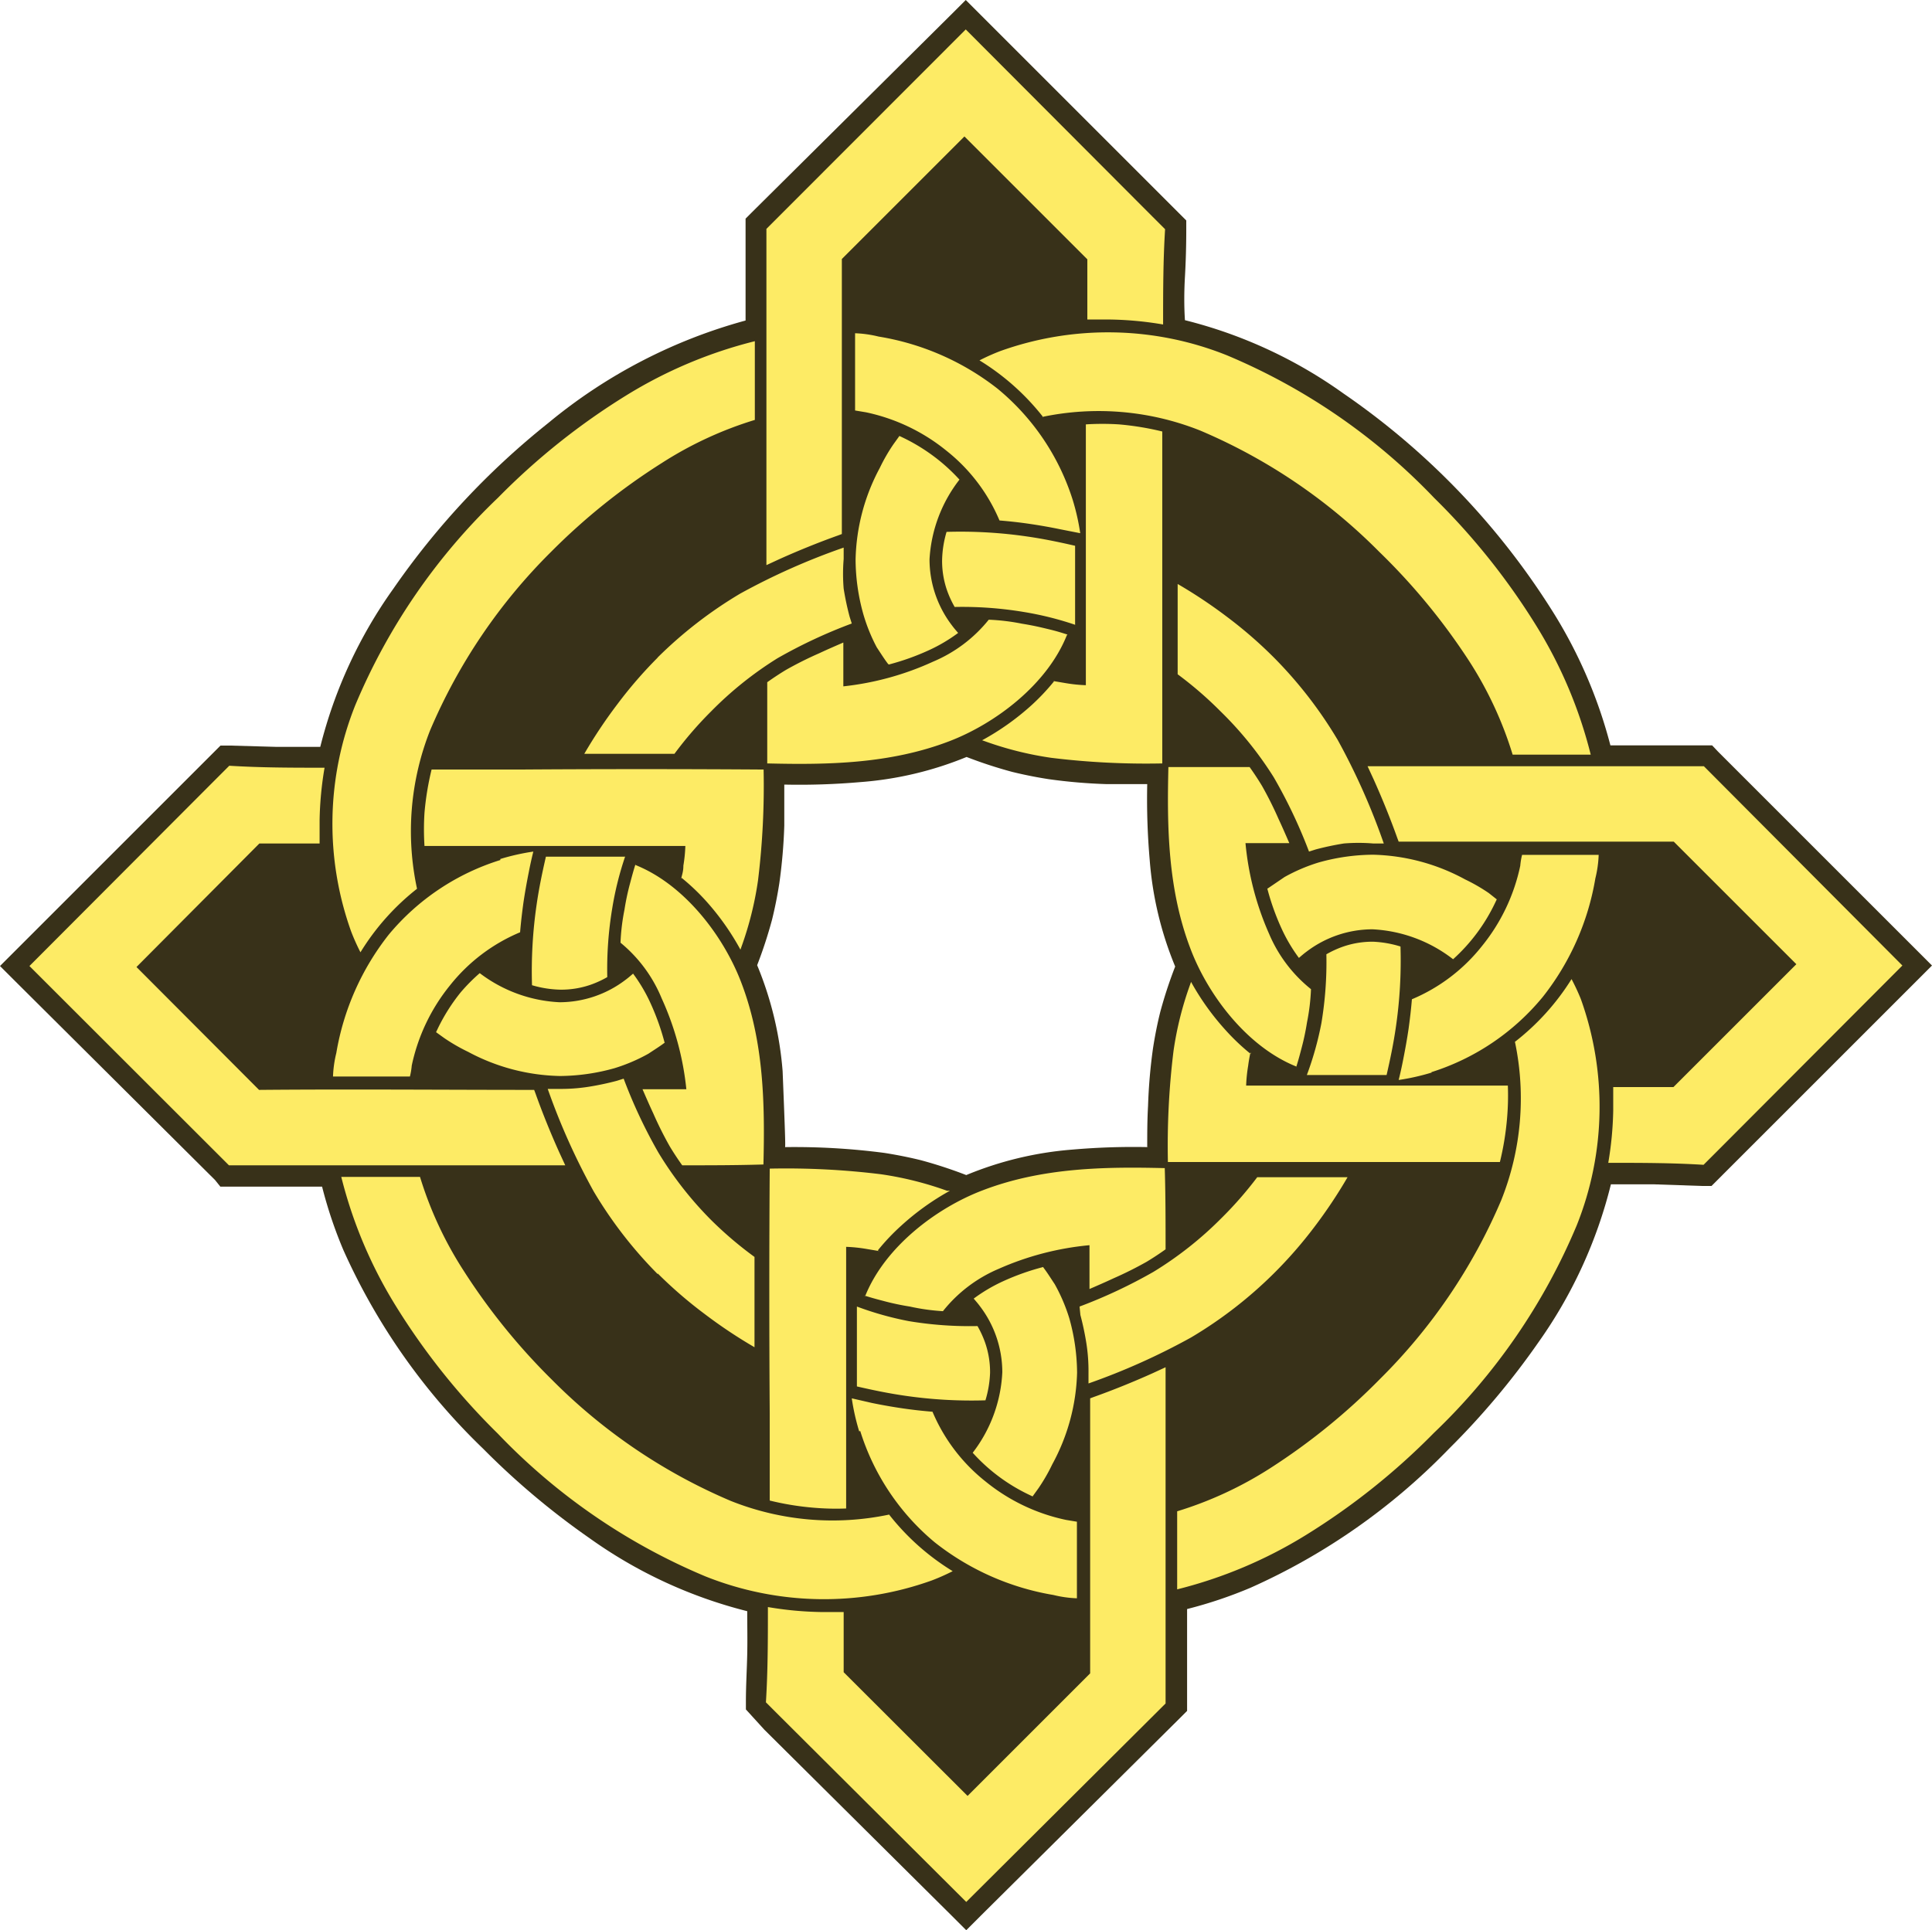 <svg xmlns="http://www.w3.org/2000/svg" viewBox="0 0 116.79 116.71"><title>Depositphotos_2410813_09</title><g data-name="Layer 2"><g data-name="Layer 1"><g data-name="Layer 2"><g data-name="ÎÓÈ 1"><path d="M69.35 69.35c0-.78 0-1.6.05-2.49a32.35 32.35 0 0 1 .3-3.48q.18-1.16.44-2.2a26.74 26.74 0 0 1 .9-2.74A21 21 0 0 1 69.5 52a42.6 42.6 0 0 1-.15-4.59h-2.49a32.25 32.25 0 0 1-3.48-.3c-.77-.12-1.51-.27-2.2-.44a27 27 0 0 1-2.75-.9A21 21 0 0 1 52 47.29a42.54 42.54 0 0 1-4.59.15v2.49a32.13 32.13 0 0 1-.3 3.48c-.12.77-.27 1.51-.44 2.2a27 27 0 0 1-.9 2.75 21 21 0 0 1 1.54 6.41c.15 3.75.17 4.4.15 4.59a41.68 41.68 0 0 1 6 .35c.77.12 1.51.27 2.2.44a27 27 0 0 1 2.75.9 21 21 0 0 1 6.41-1.54 42.52 42.52 0 0 1 4.59-.15zm34.49-23.92l12.06 12.06.89.89-.89.89-11.31 11.31-.75.75-.38.38h-.55l-2.91-.1h-2.62A28.17 28.17 0 0 1 93 81.16a46.34 46.34 0 0 1-5.4 6.43 38.44 38.44 0 0 1-12 8.41 26.52 26.52 0 0 1-3.84 1.29v6.16l-.37.37-12.09 12-.89.89-.89-.89-11.31-11.23-1.12-1.23v-.46c0-1 .06-1.93.08-2.86s0-1.76 0-2.62A28.18 28.18 0 0 1 35.63 93a46.35 46.35 0 0 1-6.43-5.41 38.44 38.44 0 0 1-8.44-12 26.51 26.51 0 0 1-1.29-3.84h-6.15l-.32-.4L.89 59.3 0 58.41l.89-.89L12.2 46.21l.75-.75.38-.38h.55l2.86.08h2.62a28.18 28.18 0 0 1 4.43-9.58 46.94 46.94 0 0 1 9.35-10 31.77 31.77 0 0 1 11.93-6.2v-6.16l.37-.37L57.49.89l.89-.89.89.89L70.58 12.2l.75.75.38.38v.55q0 1.46-.08 2.86t0 2.62a28.16 28.16 0 0 1 9.58 4.43A45 45 0 0 1 94 37.2a28.9 28.9 0 0 1 3.35 7.87h6.15z" fill="#383119"/><path d="M86.55 64.85a13.51 13.51 0 0 1-2 .45q.15-.6.27-1.22.2-1 .33-1.88c.08-.58.15-1.17.2-1.78a10.66 10.66 0 0 0 4.23-3.21 11.44 11.44 0 0 0 2.32-4.86 4.13 4.13 0 0 1 .11-.66h4.63a6.94 6.94 0 0 1-.2 1.42 15.76 15.76 0 0 1-3.18 7.17 14.28 14.28 0 0 1-6.74 4.55zm-10.94-1.12a13.15 13.15 0 0 1-1.51-1.43 15.41 15.41 0 0 1-2.1-2.93l-.06.17a20.27 20.27 0 0 0-1 4 46.94 46.94 0 0 0-.34 6.72h20.07a17.17 17.17 0 0 0 .43-2.62 15.9 15.9 0 0 0 .05-2H75.33a9 9 0 0 1 .12-1.19c.05-.38.09-.56.14-.83zm1-10a14.77 14.77 0 0 0 .85 2.39 9.81 9.81 0 0 0 1.06 1.8c.15-.13.3-.26.45-.37a6.6 6.6 0 0 1 4-1.36A8.63 8.63 0 0 1 87.84 58a10.88 10.88 0 0 0 2.54-3.41l.1-.21L90 54a10.8 10.8 0 0 0-1.44-.83A12.21 12.21 0 0 0 83 51.68a12.35 12.35 0 0 0-3.29.47 10.56 10.56 0 0 0-2.06.88l-1 .68zm26.39-7.4H82.67l.36.78c.55 1.22 1.06 2.5 1.43 3.54l.09.24h16.63l7.41 7.41-7.43 7.43h-3.64v1.41a21 21 0 0 1-.3 3.17c1.93 0 3.84 0 5.76.12l.75-.75L115 58.38zM78.37 64.49c-3-1.2-5.35-4.34-6.4-7.11-1.37-3.58-1.43-7.34-1.34-11h4.91q.4.56.75 1.14a22.18 22.18 0 0 1 1 2c.23.49.45 1 .65 1.46h-2.65a17.51 17.51 0 0 0 1.43 5.49 8.55 8.55 0 0 0 2.53 3.34 12.68 12.68 0 0 1-.24 2 15.22 15.22 0 0 1-.34 1.6c-.14.54-.21.78-.33 1.16zM79 65h4.82c.23-1 .42-1.92.56-2.89a27.84 27.84 0 0 0 .28-4.88 6.51 6.51 0 0 0-1.66-.29 5.42 5.42 0 0 0-1.82.3 6.07 6.07 0 0 0-1 .46 22.42 22.42 0 0 1-.3 4.16A19.39 19.39 0 0 1 79 65zm-2-25.25a25.73 25.73 0 0 1 3.87 5A40.42 40.42 0 0 1 83.65 51H83a10.78 10.78 0 0 0-1.76 0 17.16 17.16 0 0 0-1.7.36l-.41.13A30.53 30.53 0 0 0 77 47a21.61 21.61 0 0 0-3.23-4 22.65 22.65 0 0 0-2.58-2.23v-5.46a29.5 29.5 0 0 1 3 2A26.29 26.29 0 0 1 77 39.75zM91.58 63a16.59 16.59 0 0 1-.83 9.57 33.83 33.83 0 0 1-7.32 10.8 38.3 38.3 0 0 1-6.64 5.4 22.63 22.63 0 0 1-5.63 2.61v4.72a27.41 27.41 0 0 0 7.76-3.27 41.22 41.22 0 0 0 7.76-6.19 37.23 37.23 0 0 0 8.63-12.54 19.3 19.3 0 0 0 .25-13.7 12.93 12.93 0 0 0-.56-1.2 14.53 14.53 0 0 1-3.43 3.8zM51.94 86.55a13.38 13.38 0 0 1-.45-2l1.22.28c.63.13 1.26.24 1.88.33s1.17.15 1.78.2a10.66 10.66 0 0 0 3.21 4.22 11.43 11.43 0 0 0 4.86 2.32l.66.11v4.63a6.94 6.94 0 0 1-1.42-.2 15.77 15.77 0 0 1-7.17-3.18A14.28 14.28 0 0 1 52 86.52zm1.12-10.94a13 13 0 0 1 1.43-1.51 15.45 15.45 0 0 1 2.93-2.1h-.17a20.31 20.31 0 0 0-4-1 46.88 46.88 0 0 0-6.72-.34q-.05 7.38 0 14.77v5.3a17 17 0 0 0 2.62.43 15.83 15.83 0 0 0 2 .05V75.39a9 9 0 0 1 1.19.12l.83.14zm10 1a14.65 14.65 0 0 0-2.4.85 9.85 9.85 0 0 0-1.8 1.06c.13.15.26.3.37.45a6.59 6.59 0 0 1 1.36 4 8.63 8.63 0 0 1-1.79 4.87 10.89 10.89 0 0 0 3.41 2.54l.21.1.36-.5a10.87 10.87 0 0 0 .83-1.44 12.22 12.22 0 0 0 1.5-5.54 12.42 12.42 0 0 0-.47-3.29 10.57 10.57 0 0 0-.88-2.06c-.24-.36-.45-.7-.68-1zm7.4 26.39V82.67l-.78.36c-1.22.55-2.5 1.06-3.54 1.43l-.24.09v16.63l-7.41 7.41-7.49-7.48v-3.64h-1.41a21 21 0 0 1-3.17-.3c0 1.93 0 3.84-.12 5.76l.75.75L58.41 115zM52.3 78.37c1.2-3 4.34-5.35 7.11-6.4 3.58-1.37 7.34-1.43 11-1.34.05 1.64.05 3.27.05 4.91q-.56.4-1.14.75a22.32 22.32 0 0 1-2 1c-.49.23-1 .45-1.46.65v-2.65a17.52 17.52 0 0 0-5.49 1.43A8.56 8.56 0 0 0 57 79.28a12.68 12.68 0 0 1-2-.28 15.22 15.22 0 0 1-1.6-.34c-.54-.14-.78-.21-1.16-.33zm-.5.65v4.81c1 .23 1.92.42 2.89.56a27.9 27.9 0 0 0 4.88.28 6.48 6.48 0 0 0 .28-1.67 5.42 5.42 0 0 0-.3-1.82 6.07 6.07 0 0 0-.46-1 22.36 22.36 0 0 1-4.16-.3A19.33 19.33 0 0 1 51.8 79zM77 77a25.72 25.72 0 0 1-5 3.87 40.45 40.45 0 0 1-6.2 2.78V83a10.82 10.82 0 0 0-.13-1.79 17.16 17.16 0 0 0-.36-1.7l-.05-.51a30.66 30.66 0 0 0 4.47-2.1 21.66 21.66 0 0 0 4.05-3.19A22.85 22.85 0 0 0 76 71.18h5.46a29.44 29.44 0 0 1-2 3A26.24 26.24 0 0 1 77 77zM53.74 91.58a16.59 16.59 0 0 1-9.57-.83 33.83 33.83 0 0 1-10.8-7.32A38.19 38.19 0 0 1 28 76.79a22.61 22.61 0 0 1-2.61-5.63h-4.76a27.4 27.4 0 0 0 3.27 7.76 41.27 41.27 0 0 0 6.19 7.76 37.22 37.22 0 0 0 12.54 8.63 19.31 19.31 0 0 0 13.7.25 12.79 12.79 0 0 0 1.26-.56 14.52 14.52 0 0 1-3.85-3.43zm-23.5-39.64a13.52 13.52 0 0 1 2-.45q-.15.6-.27 1.22-.2 1-.33 1.88c-.08.58-.15 1.17-.2 1.78a10.66 10.66 0 0 0-4.23 3.2 11.45 11.45 0 0 0-2.32 4.86 4.13 4.13 0 0 1-.11.66h-4.65a6.94 6.94 0 0 1 .2-1.42 15.77 15.77 0 0 1 3.18-7.17 14.28 14.28 0 0 1 6.74-4.5zm10.94 1.12a13.08 13.08 0 0 1 1.51 1.43 15.43 15.43 0 0 1 2.07 2.93l.06-.17a20.34 20.34 0 0 0 1-4 47 47 0 0 0 .34-6.72q-7.38-.05-14.77 0h-5.3a17.14 17.14 0 0 0-.43 2.62 15.85 15.85 0 0 0 0 2h15.77a9 9 0 0 1-.12 1.19c0 .38-.09.56-.14.83zm-1 10a14.7 14.7 0 0 0-.85-2.39 9.81 9.81 0 0 0-1.06-1.8c-.15.13-.3.26-.45.37a6.59 6.59 0 0 1-4 1.36A8.64 8.64 0 0 1 29 58.84 11 11 0 0 0 27.85 60a11.27 11.27 0 0 0-1.39 2.2l-.1.21.5.36a11 11 0 0 0 1.44.83 12.21 12.21 0 0 0 5.55 1.46 12.42 12.42 0 0 0 3.29-.47 10.47 10.47 0 0 0 2.06-.88c.36-.24.7-.45 1-.68zm-26.34 7.4h20.33l-.36-.78c-.55-1.22-1.06-2.5-1.43-3.54l-.09-.24c-5.54 0-11.08-.05-16.63 0l-7.41-7.43L15.68 51h3.64v-1.41a20.81 20.81 0 0 1 .3-3.17c-1.93 0-3.84 0-5.76-.12l-.75.75L1.78 58.41zM38.41 52.3c3 1.2 5.35 4.34 6.4 7.11 1.37 3.58 1.43 7.34 1.34 11-1.64.05-3.27.05-4.91.05q-.4-.56-.75-1.14a21.92 21.92 0 0 1-1-2c-.23-.49-.45-1-.65-1.46h2.65A17.5 17.5 0 0 0 40 60.37 8.56 8.56 0 0 0 37.51 57a12.68 12.68 0 0 1 .24-2 14.69 14.69 0 0 1 .34-1.6c.14-.53.21-.78.33-1.16zm-.65-.5H33c-.23 1-.42 1.92-.56 2.89a27.88 27.88 0 0 0-.28 4.88 6.47 6.47 0 0 0 1.73.27 5.44 5.44 0 0 0 1.82-.3 6 6 0 0 0 1-.46 22.44 22.44 0 0 1 .3-4.16 19.35 19.35 0 0 1 .78-3.13zm2 25.24a25.74 25.74 0 0 1-3.87-5 40.44 40.44 0 0 1-2.78-6.2h.69a10.67 10.67 0 0 0 1.79-.13 17.16 17.16 0 0 0 1.7-.36l.41-.13a30.58 30.58 0 0 0 2.1 4.47 21.65 21.65 0 0 0 3.2 4.09A22.72 22.72 0 0 0 45.61 76v5.46a29.59 29.59 0 0 1-3-2A26.26 26.26 0 0 1 39.76 77zm-14.55-23.3a16.59 16.59 0 0 1 .79-9.58 33.81 33.81 0 0 1 7.32-10.8A38.19 38.19 0 0 1 40 28a22.59 22.59 0 0 1 5.63-2.61v-4.76a27.38 27.38 0 0 0-7.76 3.27 41.27 41.27 0 0 0-7.76 6.19 37.2 37.2 0 0 0-8.63 12.54 19.3 19.3 0 0 0-.25 13.7 12.88 12.88 0 0 0 .56 1.25 14.57 14.57 0 0 1 3.43-3.85zm39.64-23.5a13.45 13.45 0 0 1 .45 2L64.08 32c-.63-.13-1.26-.24-1.88-.33s-1.17-.15-1.78-.2a10.66 10.66 0 0 0-3.21-4.22 11.45 11.45 0 0 0-4.86-2.32l-.66-.11v-4.67a6.94 6.94 0 0 1 1.42.2 15.77 15.77 0 0 1 7.19 3.15 14.28 14.28 0 0 1 4.55 6.74zm-1.12 10.94a13.08 13.08 0 0 1-1.43 1.51 15.47 15.47 0 0 1-2.93 2.07l.17.06a20.39 20.39 0 0 0 4 1 47 47 0 0 0 6.72.34V26.09a17.29 17.29 0 0 0-2.62-.43 16 16 0 0 0-2 0v15.77a9 9 0 0 1-1.19-.12l-.83-.14zm-10-1a14.76 14.76 0 0 0 2.39-.85 9.77 9.77 0 0 0 1.8-1.06c-.13-.15-.26-.3-.37-.45a6.59 6.59 0 0 1-1.36-4A8.63 8.63 0 0 1 58 29a11.16 11.16 0 0 0-1.22-1.15 11.31 11.31 0 0 0-2.2-1.39l-.21-.1-.36.5a10.81 10.81 0 0 0-.83 1.44 12.22 12.22 0 0 0-1.46 5.55 12.38 12.38 0 0 0 .47 3.29 10.52 10.52 0 0 0 .81 2c.24.36.45.7.68 1zm-7.4-26.34v20.33l.78-.36c1.22-.55 2.5-1.06 3.54-1.43l.24-.09V15.66l7.41-7.41 7.43 7.43v3.64h1.41a20.84 20.84 0 0 1 3.17.3c0-1.93 0-3.84.12-5.76l-.75-.75-11.3-11.33zm18.16 24.57c-1.2 3-4.34 5.35-7.11 6.41-3.58 1.37-7.34 1.43-11 1.34v-4.91q.56-.4 1.14-.75a22.22 22.22 0 0 1 2-1c.49-.23 1-.45 1.46-.65v2.65a17.5 17.5 0 0 0 5.44-1.5 8.56 8.56 0 0 0 3.35-2.53 12.68 12.68 0 0 1 2 .24c.68.11 1.06.2 1.6.33s.78.21 1.16.33zm.5-.65V33c-1-.23-1.92-.42-2.89-.56a27.89 27.89 0 0 0-4.88-.28 6.45 6.45 0 0 0-.27 1.72 5.42 5.42 0 0 0 .3 1.82 6.06 6.06 0 0 0 .46 1 22.53 22.53 0 0 1 4.16.3 19.44 19.44 0 0 1 3.13.78zm-25.24 2a25.79 25.79 0 0 1 5-3.87A40.53 40.53 0 0 1 51 33.11v.69a10.71 10.71 0 0 0 0 1.79 16.57 16.57 0 0 0 .36 1.7l.13.41A30.51 30.51 0 0 0 47 39.8a21.65 21.65 0 0 0-4 3.2 22.64 22.64 0 0 0-2.23 2.58h-5.45a29.49 29.49 0 0 1 2-3 26.4 26.4 0 0 1 2.43-2.81zM63 25.21a16.57 16.57 0 0 1 9.57.83 33.82 33.82 0 0 1 10.8 7.32A38.18 38.18 0 0 1 88.83 40a22.61 22.61 0 0 1 2.61 5.63h4.72a27.37 27.37 0 0 0-3.27-7.76 41.24 41.24 0 0 0-6.19-7.76 37.19 37.19 0 0 0-12.54-8.63 19.3 19.3 0 0 0-13.7-.25 12.58 12.58 0 0 0-1.25.56 14.53 14.53 0 0 1 3.85 3.43z" fill="#fdeb65"/></g></g></g></g></svg>